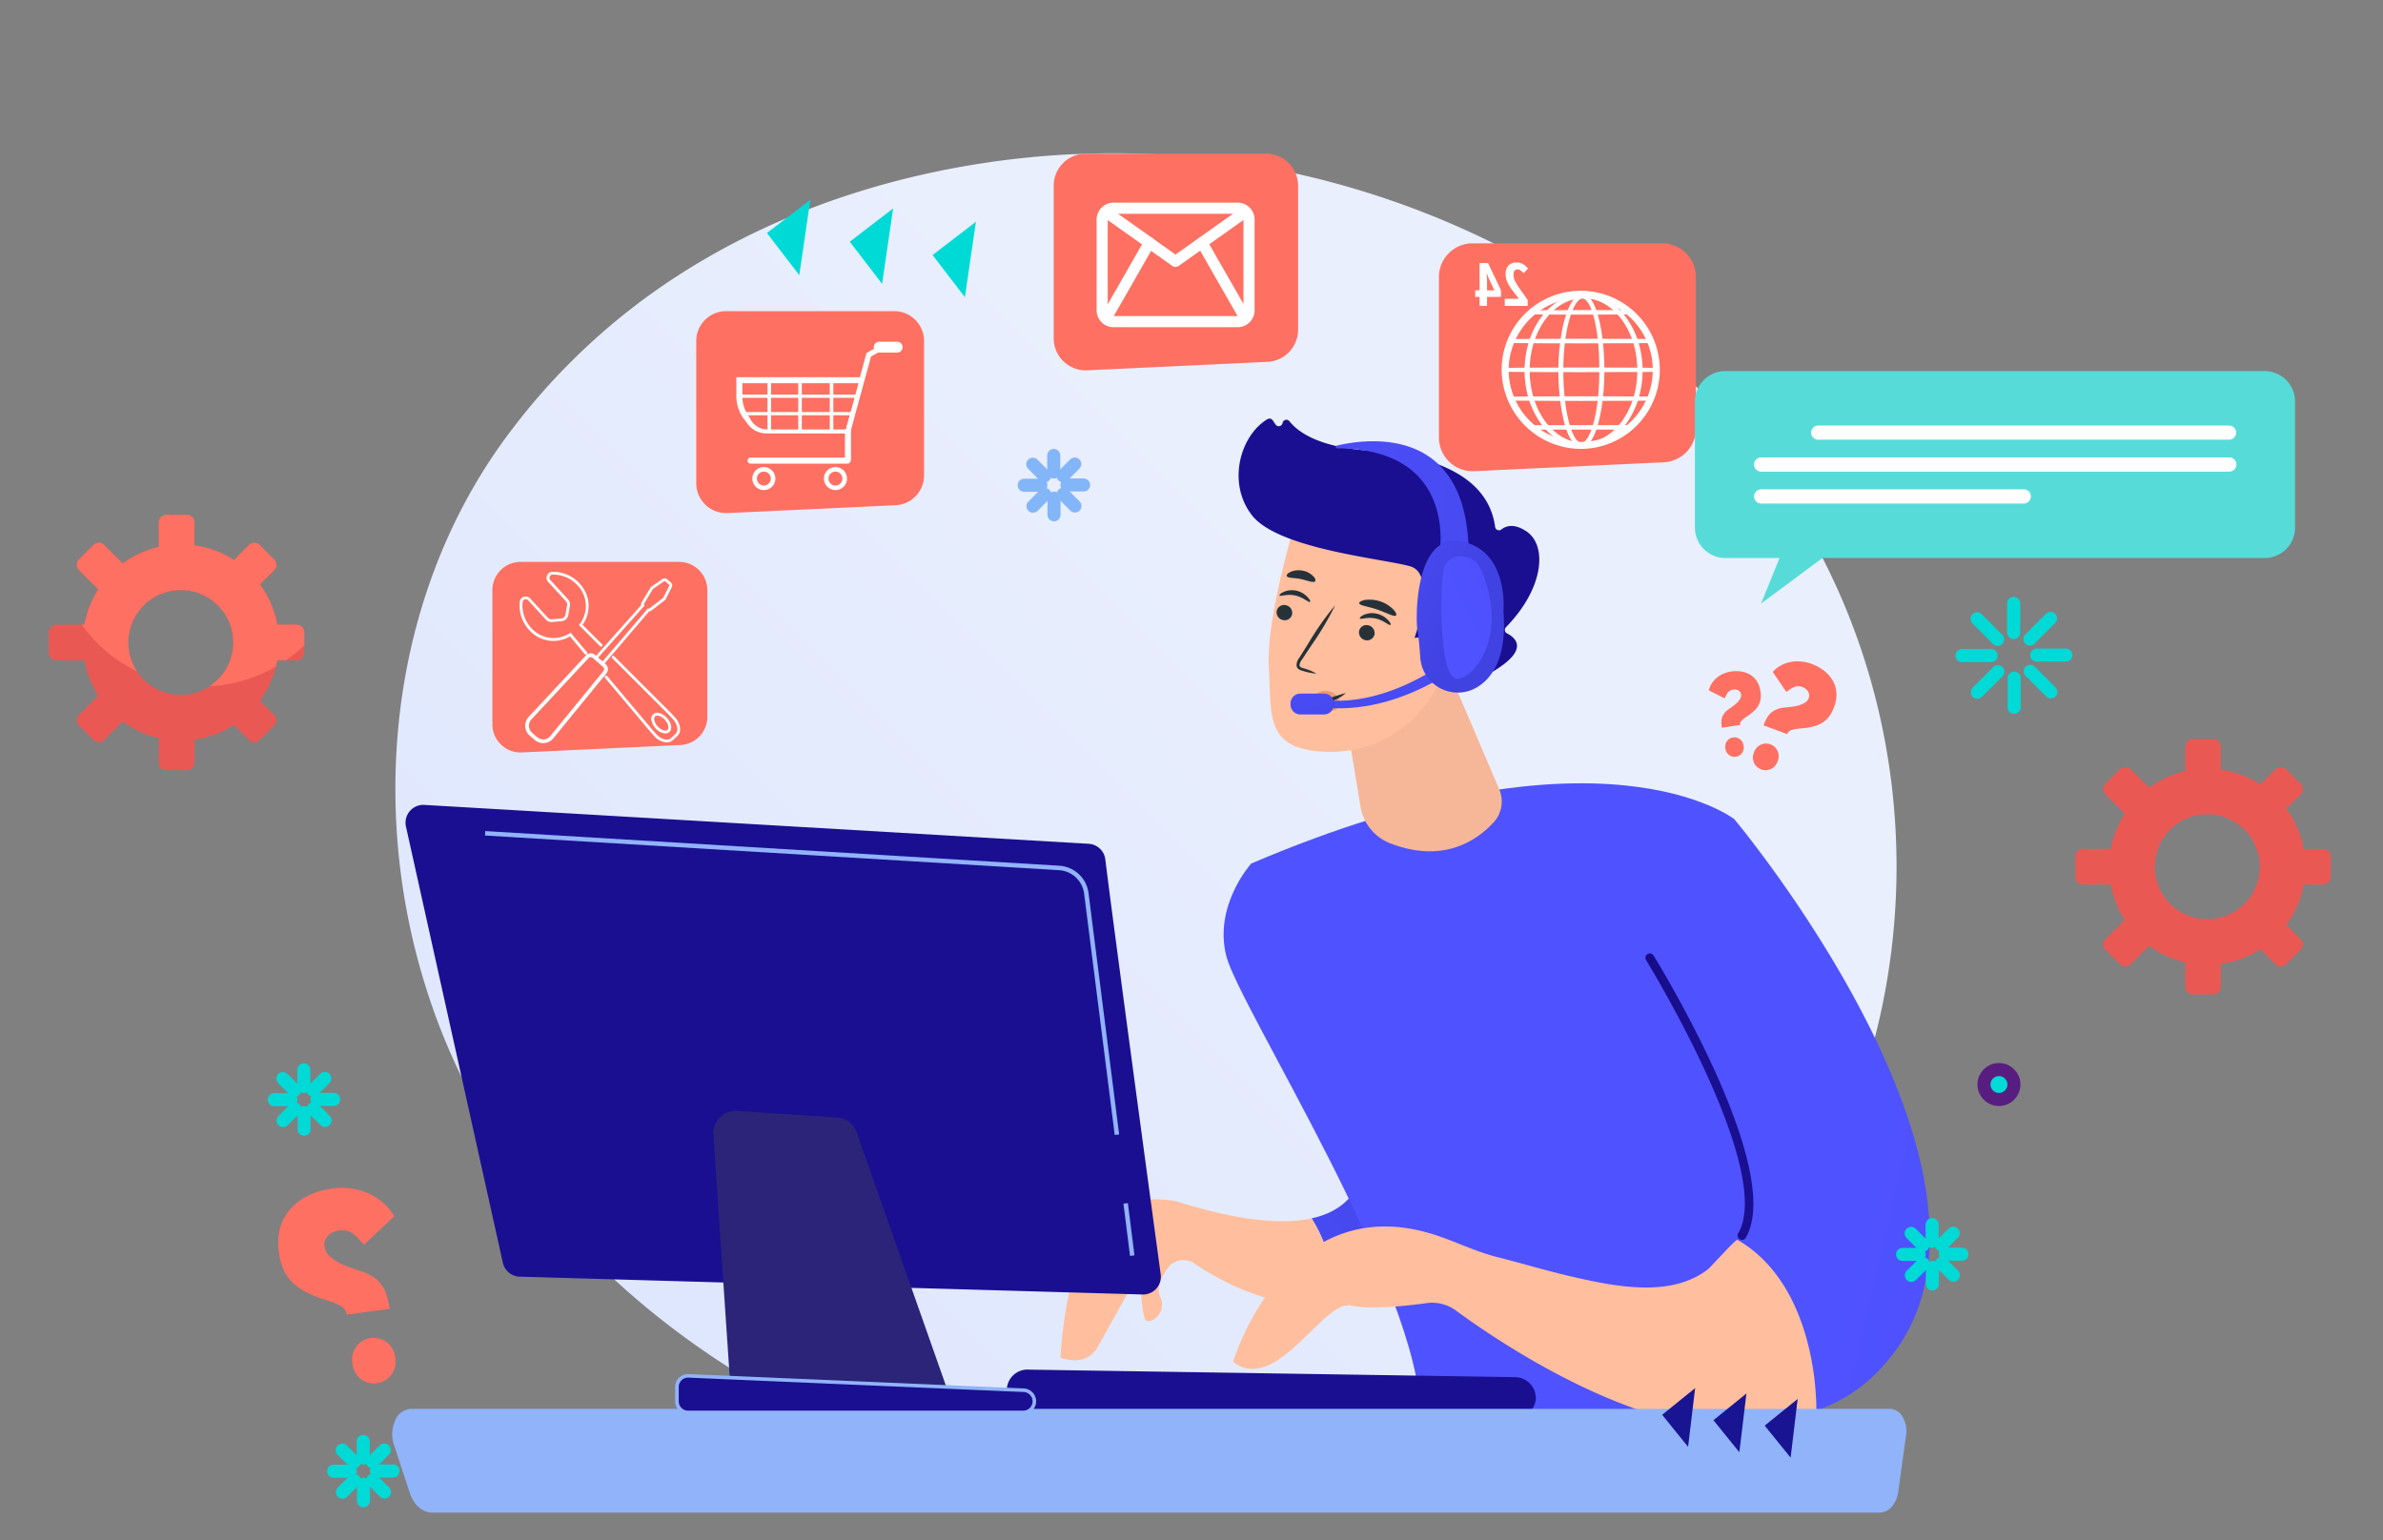 <svg id="Grupo_56965" data-name="Grupo 56965" xmlns="http://www.w3.org/2000/svg" xmlns:xlink="http://www.w3.org/1999/xlink" width="365" height="236" viewBox="0 0 365 236">
  <rect x="0" y="0" width="365" height="236" fill="#808080" stroke="none"/>
  <defs>
    <linearGradient id="linear-gradient" x1="-0.086" y1="1.014" x2="0.665" y2="0.363" gradientUnits="objectBoundingBox">
      <stop offset="0" stop-color="#dae3fe"/>
      <stop offset="1" stop-color="#e9effd"/>
    </linearGradient>
    <linearGradient id="linear-gradient-2" x1="-2.019" y1="-0.038" x2="-1.074" y2="-1.186" gradientUnits="objectBoundingBox">
      <stop offset="0" stop-color="#4f52ff"/>
      <stop offset="1" stop-color="#4042e2"/>
    </linearGradient>
    <linearGradient id="linear-gradient-3" x1="0.83" y1="1.057" x2="2.001" y2="1.743" xlink:href="#linear-gradient-2"/>
    <linearGradient id="linear-gradient-4" x1="0.441" y1="0.94" x2="2.699" y2="1.727" xlink:href="#linear-gradient-2"/>
    <linearGradient id="linear-gradient-5" x1="-2.002" y1="-0.037" x2="0.373" y2="0.48" gradientUnits="objectBoundingBox">
      <stop offset="0" stop-color="#09005d"/>
      <stop offset="1" stop-color="#1a0f91"/>
    </linearGradient>
    <linearGradient id="linear-gradient-6" x1="-2.933" y1="-0.554" x2="1.914" y2="1.831" gradientUnits="objectBoundingBox">
      <stop offset="0" stop-color="#febbba"/>
      <stop offset="1" stop-color="#ff928e"/>
    </linearGradient>
    <linearGradient id="linear-gradient-7" x1="0.054" y1="-0.73" x2="1.211" y2="2.452" xlink:href="#linear-gradient-2"/>
    <linearGradient id="linear-gradient-8" x1="-0.638" y1="-2.591" x2="1.869" y2="4.221" xlink:href="#linear-gradient-2"/>
    <linearGradient id="linear-gradient-9" x1="-1.927" y1="0.63" x2="4.166" y2="1.792" xlink:href="#linear-gradient-2"/>
    <linearGradient id="linear-gradient-10" x1="-0.492" y1="-0.373" x2="0.534" y2="0.555" xlink:href="#linear-gradient-2"/>
    <linearGradient id="linear-gradient-11" x1="0.327" y1="0.544" x2="3.503" y2="-2.074" xlink:href="#linear-gradient-2"/>
  </defs>
  <g id="Grupo_56967" data-name="Grupo 56967" transform="translate(0 5)">
    <rect id="Rectángulo_5163" data-name="Rectángulo 5163" width="365" height="227" transform="translate(0 0.306)" fill="none"/>
  </g>
  <g id="Grupo_56968" data-name="Grupo 56968" transform="translate(7.483)">
    <g id="Grupo_56966" data-name="Grupo 56966" transform="translate(39)">
      <g id="Grupo_56102" data-name="Grupo 56102" transform="translate(13.592 23.482)">
        <path id="Trazado_119396" data-name="Trazado 119396" d="M521.39,601.156c22.308,47.058,81.732,73.42,133.264,66.309,8.385-1.157,31.374-4.6,51.727-20.865,39.181-31.3,47.561-93.289,15.954-136.972-23-31.793-64.241-49.816-103.424-48.914-8.44.194-40.786,1.391-69.212,22.39a100.108,100.108,0,0,0-21.684,22.041C508.527,532.448,506.852,570.488,521.39,601.156Z" transform="translate(-511.267 -460.681)" fill="url(#linear-gradient)"/>
        <g id="Grupo_56056" data-name="Grupo 56056" transform="translate(94.145 40.647)">
          <g id="Grupo_56051" data-name="Grupo 56051" transform="translate(0 0)">
            <path id="Trazado_119397" data-name="Trazado 119397" d="M1207.281,2362.05c16.231-3.579,4-27.657,3.427-28.589l29.087,10.214s2.6,14-15.5,26.879a26.016,26.016,0,0,1-13.581,4.951A22.907,22.907,0,0,0,1207.281,2362.05Z" transform="translate(-1160.606 -2239.517)" fill="url(#linear-gradient-2)"/>
            <path id="Trazado_119398" data-name="Trazado 119398" d="M1569.047,2651.015c4.769-5.828,12.682-3.609,12.682-3.609,9.43,2.937,15.942,3.474,20.355,2.5a22.907,22.907,0,0,1,3.43,13.455c-9.452.62-17.658-4.012-21.368-6.532a2.99,2.99,0,0,0-4.1.7c-.96,1.33-1.781,3.011-1.162,4.358,1.221,2.656-1.752,4.457-2.282,3.519s-.884-7.3-.884-7.3-4.6,8.32-6.411,11.528-5.683,1.617-5.683,1.617S1564.278,2656.843,1569.047,2651.015Z" transform="translate(-1555.41 -2527.374)" fill="#ffbe9d"/>
            <path id="Trazado_119399" data-name="Trazado 119399" d="M823.192,1874.046s-20.423-16.089-73.988,6.8c0,0-5.793,6.39-3.819,14.177s29.87,51.114,29.735,70.546c0,0,20.155,13.806,48.262,3.42C823.382,1968.985,836.034,1918.519,823.192,1874.046Z" transform="translate(-711.775 -1812.676)" fill="url(#linear-gradient-3)"/>
            <path id="Trazado_119400" data-name="Trazado 119400" d="M1267.314,1670.005l7.329,17.174a4.729,4.729,0,0,1-.838,5.053c-2.532,2.761-7.669,6.354-15.8,3.253a7.293,7.293,0,0,1-4.6-5.617l-3.118-18.822Z" transform="translate(-1199.232 -1630.388)" fill="#f5b797"/>
            <path id="Trazado_119401" data-name="Trazado 119401" d="M463.839,2000.109c5.911-10.155-14.127-42.577-14.127-42.577l13.629-21.879s47.263,56.448,23.013,83.508a23.889,23.889,0,0,1-11.189,7.339C474.184,2012.364,468.361,2004.3,463.839,2000.109Z" transform="translate(-351.924 -1874.283)" fill="url(#linear-gradient-4)"/>
            <path id="Trazado_119402" data-name="Trazado 119402" d="M794.2,2230.549a.67.67,0,0,0,.768-.306c6.045-10.382-13.31-41.928-14.136-43.266a.671.671,0,0,0-1.141.705c.2.32,19.761,32.194,14.118,41.886a.671.671,0,0,0,.242.917A.68.68,0,0,0,794.2,2230.549Z" transform="translate(-681.796 -2104.736)" fill="url(#linear-gradient-5)"/>
            <path id="Trazado_119403" data-name="Trazado 119403" d="M691.51,2698.734c3.626,1.006,7,2.809,10.644,3.736,4.046,1.03,8.045,2.24,12.12,3.157,6.338,1.427,14.678,3.063,20.244-1.293.469-.367,4.244-4.635,4.51-4.481,10.107,5.839,12.073,19.485,12.073,26.1-18.427,10.076-47.408-9.545-55.214-15.279a6.108,6.108,0,0,0-4.453-1.135c-3.192.438-8.695,1.026-11.6.374-4.245-.954-11.441,13.758-18.075,8.615C661.761,2718.532,669.512,2692.635,691.51,2698.734Z" transform="translate(-627.112 -2574.026)" fill="#ffbe9d"/>
            <g id="Grupo_56050" data-name="Grupo 56050" transform="translate(35.497)">
              <path id="Trazado_119404" data-name="Trazado 119404" d="M1318.594,1373.562s-4.628,14.988-4.209,22.537-.655,12.6,8.188,13.141,15.669-4.593,18.794-12.508c0,0,4.919-12.207,3-16.768S1318.594,1373.562,1318.594,1373.562Z" transform="translate(-1309.758 -1358.218)" fill="#ffbe9d"/>
              <path id="Trazado_119405" data-name="Trazado 119405" d="M1208.019,1219.648l-1.1.122s3.485-9.772-.667-10.957-20.236-2.638-24.251-7.84c-3.871-5.015-1.729-12.289,2.419-14.721a.588.588,0,0,1,.774.191l.438.644a.593.593,0,0,0,1.074-.233h0a.59.59,0,0,1,1.038-.279c1.225,1.553,4.34,3.953,12.038,4.5,10.924.782,18.483,4.324,19.482,11.7a.593.593,0,0,0,.966.381c.736-.57,1.976-.937,3.824.3,3.215,2.143,2.727,8.688-3.127,14.68a.59.59,0,0,0,.133.941c1.253.63,3.2,2.245-1.047,5.16-4.34,2.982-7.1,3.017-8.161,2.868a.593.593,0,0,1-.514-.56l-.326-6.6a.593.593,0,0,0-.658-.56Z" transform="translate(-1179.973 -1186.178)" fill="#1a0f91"/>
              <path id="Trazado_119406" data-name="Trazado 119406" d="M1311.185,1526.849s1.355-9.4,5.735-7.292-.983,10.468-4.236,11.176Z" transform="translate(-1283.256 -1491.977)" fill="url(#linear-gradient-6)"/>
              <g id="Grupo_56104" data-name="Grupo 56104" transform="matrix(-0.978, -0.208, 0.208, -0.978, 20.727, 46.188)">
                <path id="Trazado_118772" data-name="Trazado 118772" d="M2.412,1.228A1.214,1.214,0,0,0,1.243,0,1.16,1.16,0,0,0,0,1.075V1.09a1.207,1.207,0,0,0,1.16,1.225,1.159,1.159,0,0,0,1.251-1.06V1.228Z" transform="translate(15.632 12.091)" fill="#263238"/>
                <path id="Trazado_118773" data-name="Trazado 118773" d="M4.793.024C4.646-.133,3.734.539,2.436.53S.179-.124.041.033s.083.35.5.654a3.3,3.3,0,0,0,1.916.6A3.071,3.071,0,0,0,4.3.678C4.71.371,4.867.085,4.793.024Z" transform="translate(13.334 15.629)" fill="#263238"/>
                <path id="Trazado_118774" data-name="Trazado 118774" d="M2.411,1.229A1.206,1.206,0,0,0,1.251,0,1.163,1.163,0,0,0,0,1.066V1.09A1.216,1.216,0,0,0,1.17,2.315,1.15,1.15,0,0,0,2.411,1.263h0Z" transform="translate(2.647 11.704)" fill="#263238"/>
                <path id="Trazado_118775" data-name="Trazado 118775" d="M4.8.024C4.655-.133,3.734.539,2.436.53S.179-.124.041.033.124.392.538.7a3.325,3.325,0,0,0,1.916.589,3.177,3.177,0,0,0,1.888-.6C4.738.383,4.876.1,4.8.024Z" transform="translate(0.551 14.742)" fill="#263238"/>
                <path id="Trazado_118776" data-name="Trazado 118776" d="M.626.082A8.263,8.263,0,0,0,2.735.468c.332,0,.645.1.7.332a1.759,1.759,0,0,1-.221.985L2.219,4.309A45.561,45.561,0,0,0,0,10.912,42.967,42.967,0,0,0,2.763,4.465c.322-.921.645-1.731.921-2.542a1.839,1.839,0,0,0,.175-1.3A.82.82,0,0,0,3.315.137,2.222,2.222,0,0,0,2.754.054,8.479,8.479,0,0,0,.626.082Z" transform="translate(9.47 5.051)" fill="#263238"/>
                <path id="Trazado_118778" data-name="Trazado 118778" d="M3.879,2a2.337,2.337,0,0,1-2.109.866A2.155,2.155,0,0,1,.3,2.065,1.355,1.355,0,0,1,.2.518,1.587,1.587,0,0,1,1.908.095a4.943,4.943,0,0,1,1.658.995,1.472,1.472,0,0,1,.368.387.45.45,0,0,1,0,.479" transform="translate(5.674)" fill="#eb996e"/>
                <path id="Trazado_118779" data-name="Trazado 118779" d="M5.934.778C5.8.428,4.506.594,2.986.4S.224-.2.021.115C-.071.262.141.6.638.944a5.164,5.164,0,0,0,4.513.516C5.7,1.232,5.989.956,5.934.778Z" transform="translate(0 16.262)" fill="#263238"/>
                <path id="Trazado_118780" data-name="Trazado 118780" d="M4.434.131c-.23-.295-1.124,0-2.2,0S.244-.072.032.241C-.06.389.032.684.483.96a2.926,2.926,0,0,0,1.787.488A3.026,3.026,0,0,0,4.029.859C4.407.576,4.536.278,4.434.131Z" transform="translate(13.214 18.668)" fill="#263238"/>
                <path id="Trazado_118786" data-name="Trazado 118786" d="M0,2.91A5.912,5.912,0,0,1,2.358,1,6.46,6.46,0,0,1,5.222,0,18.935,18.935,0,0,1,2.588,1.427,26.057,26.057,0,0,1,0,2.91Z" transform="translate(5.068 0.242)" fill="#263238"/>
              </g>
            </g>
            <path id="Trazado_119407" data-name="Trazado 119407" d="M1264.257,2973.07c-.057,0-.114,0-.171,0l-74.365-1.151a3.165,3.165,0,1,1,.131-6.319l74.365,1.15a3.227,3.227,0,0,1,3.263,3.211A3.26,3.26,0,0,1,1264.257,2973.07Z" transform="translate(-1186.458 -2819.894)" fill="#1a0f91"/>
          </g>
          <g id="Grupo_56055" data-name="Grupo 56055" transform="translate(43.452 3.476)">
            <g id="Grupo_56053" data-name="Grupo 56053" transform="translate(0 29.083)">
              <g id="Grupo_56052" data-name="Grupo 56052" transform="translate(5.401)">
                <path id="Trazado_119408" data-name="Trazado 119408" d="M1284.207,1595.548c13.249,1.124,24.089-9.251,24.166-9.407V1583.8c-.073.149-11.5,11.679-24.09,10.611Z" transform="translate(-1284.207 -1583.803)" fill="url(#linear-gradient-7)"/>
              </g>
              <path id="Trazado_119409" data-name="Trazado 119409" d="M1564.263,1702.318a1.517,1.517,0,0,0,1.422,1.6h3.791a1.517,1.517,0,0,0,1.422-1.6h0a1.517,1.517,0,0,0-1.422-1.6h-3.791a1.517,1.517,0,0,0-1.422,1.6Z" transform="translate(-1564.263 -1691.147)" fill="url(#linear-gradient-8)"/>
            </g>
            <g id="Grupo_56054" data-name="Grupo 56054" transform="translate(6.942)">
              <path id="Trazado_119410" data-name="Trazado 119410" d="M1327.905,1245.945s3.026-16.145-15.638-16.235a.218.218,0,0,1-.049-.43c5.113-1.178,19.953-2.923,20.177,16.451C1329.551,1246.756,1327.905,1245.945,1327.905,1245.945Z" transform="translate(-1312.049 -1228.628)" fill="url(#linear-gradient-9)"/>
              <path id="Trazado_119411" data-name="Trazado 119411" d="M1252.932,1414.814c7.283,1.478,6.388,10.689,6.388,10.689.525,6.684-1.426,10-3.926,11.577a5.755,5.755,0,0,1-8.807-4.445c-.135-1.819-.289-3.548-.424-4.162C1245.836,1426.984,1245.648,1413.335,1252.932,1414.814Z" transform="translate(-1233.656 -1399.465)" fill="url(#linear-gradient-10)"/>
            </g>
            <path id="Trazado_119412" data-name="Trazado 119412" d="M1271.479,1443.955a3.311,3.311,0,0,1,3.612,1.95c4.353,10.084-.992,16.644-3.615,16.781-2.766.144-2.709-13.161-2.122-16.571A2.431,2.431,0,0,1,1271.479,1443.955Z" transform="translate(-1245.93 -1426.278)" fill="url(#linear-gradient-11)"/>
          </g>
        </g>
        <g id="Grupo_56057" data-name="Grupo 56057" transform="translate(0 192.362)">
          <path id="Trazado_119413" data-name="Trazado 119413" d="M728.075,3046.066a4.1,4.1,0,0,0-.471-2.59,2.07,2.07,0,0,0-1.728-1.14H499.325a2.52,2.52,0,0,0-2.172,1.664,4.877,4.877,0,0,0-.169,3.456l2.455,7.433c.562,1.7,1.78,2.792,3.121,2.792H724.321c1.247,0,2.319-1.237,2.555-2.949Z" transform="translate(-496.471 -3042.063)" fill="#91b3fa"/>
          <path id="Trazado_119414" data-name="Trazado 119414" d="M499.49,3054.881H721.239c1.386,0,2.578-1.34,2.833-3.187l1.2-8.666a4.355,4.355,0,0,0-.507-2.763,2.334,2.334,0,0,0-1.971-1.277H496.255a2.778,2.778,0,0,0-2.428,1.826,5.131,5.131,0,0,0-.18,3.652l2.455,7.433C496.7,3053.71,498.031,3054.881,499.49,3054.881Zm225.225-11.926-1.2,8.665c-.217,1.572-1.175,2.712-2.277,2.712H499.49c-1.211,0-2.331-1.021-2.853-2.6l-2.455-7.433a4.579,4.579,0,0,1,.158-3.26,2.241,2.241,0,0,1,1.916-1.5H722.793a1.792,1.792,0,0,1,1.485,1,3.809,3.809,0,0,1,.437,2.417Z" transform="translate(-493.395 -3038.988)" fill="#91b3fa"/>
        </g>
        <g id="Grupo_56060" data-name="Grupo 56060" transform="translate(2.042 99.828)">
          <path id="Trazado_119415" data-name="Trazado 119415" d="M1929.667,1917.279c1.25,10.214,6.874,51.715,8.483,63.572a2.722,2.722,0,0,1-2.78,3.086l-95.4-2.73a2.726,2.726,0,0,1-2.584-2.134l-14.84-66.83a2.727,2.727,0,0,1,2.821-3.313l101.749,5.96A2.723,2.723,0,0,1,1929.667,1917.279Z" transform="translate(-1822.484 -1908.925)" fill="#1a0f91"/>
          <g id="Grupo_56058" data-name="Grupo 56058" transform="translate(47.141 46.873)">
            <path id="Trazado_119416" data-name="Trazado 119416" d="M2243.926,2487.815l14.1,40.017-32.784.695-2.73-40.472a3.145,3.145,0,0,1,3.347-3.35l15.31,1.017A3.145,3.145,0,0,1,2243.926,2487.815Z" transform="translate(-2222.23 -2484.425)" fill="#2b2479"/>
            <path id="Trazado_119417" data-name="Trazado 119417" d="M2220.562,2525.738l.262-.005,33.162-.7-14.225-40.374a3.416,3.416,0,0,0-3-2.276l-15.31-1.017a3.419,3.419,0,0,0-3.638,3.642Zm32.655-1.24-32.143.682-2.712-40.211a2.87,2.87,0,0,1,3.054-3.058l15.31,1.016a2.868,2.868,0,0,1,2.518,1.911Z" transform="translate(-2217.807 -2481.356)" fill="#2b2479"/>
          </g>
          <g id="Grupo_56059" data-name="Grupo 56059" transform="translate(41.291 87.202)">
            <path id="Trazado_119418" data-name="Trazado 119418" d="M2113.8,2980.6h0a1.7,1.7,0,0,1-1.618,2.233h-51.341a1.7,1.7,0,0,1-1.7-1.7v-2.2a1.7,1.7,0,0,1,1.776-1.7l51.341,2.2A1.7,1.7,0,0,1,2113.8,2980.6Z" transform="translate(-2058.863 -2976.952)" fill="#1a0f91"/>
            <path id="Trazado_119419" data-name="Trazado 119419" d="M2057.756,2980.032H2109.1a1.977,1.977,0,0,0,1.878-2.593,1.986,1.986,0,0,0-1.793-1.359l-51.341-2.2a1.977,1.977,0,0,0-2.062,1.975v2.2A1.979,1.979,0,0,0,2057.756,2980.032Zm0-5.607h.063l51.341,2.2a1.436,1.436,0,0,1,1.3.982h0a1.429,1.429,0,0,1-1.357,1.874h-51.341a1.43,1.43,0,0,1-1.428-1.428v-2.2a1.429,1.429,0,0,1,1.427-1.429Z" transform="translate(-2055.78 -2973.876)" fill="#91b3fa"/>
          </g>
          <path id="Trazado_119420" data-name="Trazado 119420" d="M1996.989,2004.526l.677-.085-4.687-36.964a4.813,4.813,0,0,0-4.482-4.2l-87.927-5.31-.041.681,87.927,5.31a4.13,4.13,0,0,1,3.847,3.6Z" transform="translate(-1888.365 -1953.953)" fill="#91b3fa"/>
          <rect id="Rectángulo_29682" data-name="Rectángulo 29682" width="8.067" height="0.682" transform="translate(110.97 69.104) rotate(-97.184)" fill="#91b3fa"/>
        </g>
        <g id="Grupo_56071" data-name="Grupo 56071" transform="translate(46.57 24.187)">
          <path id="Trazado_119421" data-name="Trazado 119421" d="M2315.5,760.642v20.58a4.579,4.579,0,0,1-4.364,4.574L2285.4,787a4.579,4.579,0,0,1-4.794-4.574V760.642a4.578,4.578,0,0,1,4.579-4.579h25.736A4.579,4.579,0,0,1,2315.5,760.642Z" transform="translate(-2280.607 -756.063)" fill="#fe7062"/>
          <g id="Grupo_56070" data-name="Grupo 56070" transform="translate(6.142 4.69)">
            <g id="Grupo_56069" data-name="Grupo 56069">
              <g id="Grupo_56068" data-name="Grupo 56068" transform="translate(0 0.117)">
                <g id="Grupo_56067" data-name="Grupo 56067">
                  <g id="Grupo_56063" data-name="Grupo 56063">
                    <g id="Grupo_56061" data-name="Grupo 56061">
                      <path id="Trazado_119422" data-name="Trazado 119422" d="M2366.65,820.076l1.005-3.714,2.931-1.6.391.715-2.624,1.416-3.126,11.464-.1.341h-12.756a3.617,3.617,0,0,1-3.06-1.654l-.572-.755a5.933,5.933,0,0,1-1.021-3.185v-3.03Zm-18.005,3.03a5.079,5.079,0,0,0,.838,2.747l.506.85a2.922,2.922,0,0,0,2.385,1.38h12.13l.664-2.45,1.258-4.634h-17.782Z" transform="translate(-2347.721 -814.765)" fill="#fff"/>
                    </g>
                    <g id="Grupo_56062" data-name="Grupo 56062" transform="translate(1.719 10.794)">
                      <path id="Trazado_119423" data-name="Trazado 119423" d="M2417.332,953.884a.458.458,0,0,0,.411.461h14.967c.227,0,.459-.354.459-.58v-7.057c0-.078-.046-.062-.083-.124l-.689,2.525h-.152v4.312h-14.5A.458.458,0,0,0,2417.332,953.884Z" transform="translate(-2417.332 -946.584)" fill="#fff"/>
                    </g>
                  </g>
                  <g id="Grupo_56065" data-name="Grupo 56065" transform="translate(4.77 5.721)">
                    <rect id="Rectángulo_29683" data-name="Rectángulo 29683" width="0.546" height="7.683" transform="translate(4.712)" fill="#fff"/>
                    <g id="Grupo_56064" data-name="Grupo 56064">
                      <rect id="Rectángulo_29684" data-name="Rectángulo 29684" width="0.546" height="7.683" transform="translate(9.538)" fill="#fff"/>
                      <rect id="Rectángulo_29685" data-name="Rectángulo 29685" width="0.546" height="7.683" fill="#fff"/>
                    </g>
                  </g>
                  <g id="Grupo_56066" data-name="Grupo 56066" transform="translate(0.728 7.981)">
                    <rect id="Rectángulo_29686" data-name="Rectángulo 29686" width="17.77" height="0.489" fill="#fff"/>
                    <rect id="Rectángulo_29687" data-name="Rectángulo 29687" width="16.549" height="0.489" transform="translate(0.445 2.674)" fill="#fff"/>
                  </g>
                </g>
                <path id="Trazado_119424" data-name="Trazado 119424" d="M2426.568,1047.8a1.765,1.765,0,1,1-1.765,1.765A1.765,1.765,0,0,1,2426.568,1047.8Zm0,2.83a1.065,1.065,0,1,0-1.065-1.065A1.065,1.065,0,0,0,2426.568,1050.634Z" transform="translate(-2411.388 -1028.722)" fill="#fff"/>
                <path id="Trazado_119425" data-name="Trazado 119425" d="M2560.492,1047.8a1.765,1.765,0,1,1-1.765,1.765A1.765,1.765,0,0,1,2560.492,1047.8Zm0,2.83a1.065,1.065,0,1,0-1.065-1.065A1.065,1.065,0,0,0,2560.492,1050.634Z" transform="translate(-2556.279 -1028.722)" fill="#fff"/>
              </g>
              <path id="Trazado_119426" data-name="Trazado 119426" d="M2320.755,814.165a.829.829,0,0,0,.829.829h2.759a.829.829,0,0,0,.829-.829h0a.829.829,0,0,0-.829-.829h-2.759a.829.829,0,0,0-.829.829Z" transform="translate(-2299.708 -813.336)" fill="#fff"/>
            </g>
          </g>
        </g>
        <g id="Grupo_56073" data-name="Grupo 56073" transform="translate(101.32 0.062)">
          <path id="Trazado_119427" data-name="Trazado 119427" d="M1636.71,466.347v22.076a4.912,4.912,0,0,1-4.681,4.906l-27.606,1.3a4.912,4.912,0,0,1-5.142-4.906V466.347a4.911,4.911,0,0,1,4.911-4.911H1631.8A4.911,4.911,0,0,1,1636.71,466.347Z" transform="translate(-1599.281 -461.436)" fill="#fe7062"/>
          <g id="Grupo_56072" data-name="Grupo 56072" transform="translate(6.572 7.503)">
            <path id="Trazado_119428" data-name="Trazado 119428" d="M1683.216,572.147h19.025a2.589,2.589,0,0,0,2.586-2.586V555.649a2.589,2.589,0,0,0-2.586-2.586h-19.025a2.589,2.589,0,0,0-2.586,2.586v13.913A2.589,2.589,0,0,0,1683.216,572.147Zm19.025-17.38a.883.883,0,0,1,.882.882v13.913a.883.883,0,0,1-.882.882h-19.025a.883.883,0,0,1-.882-.882V555.649a.883.883,0,0,1,.882-.882Z" transform="translate(-1680.63 -553.063)" fill="#fff"/>
            <path id="Trazado_119429" data-name="Trazado 119429" d="M1699.359,569.473a.85.85,0,0,0,.493-.157l10.661-7.56a.852.852,0,0,0-.986-1.39l-10.167,7.21-10.035-7.127a.852.852,0,1,0-.987,1.389l10.528,7.478A.851.851,0,0,0,1699.359,569.473Z" transform="translate(-1687.278 -559.624)" fill="#fff"/>
            <path id="Trazado_119430" data-name="Trazado 119430" d="M1696.992,630.622l.247-1.686-.115.844.714-.464c-.2-.317-4.042-7.042-6.579-11.485a.852.852,0,1,0-1.48.845s1.645,2.881,3.292,5.762c.824,1.441,1.649,2.882,2.27,3.963C1696.579,630.557,1696.579,630.557,1696.992,630.622Z" transform="translate(-1674.382 -612.133)" fill="#fff"/>
            <path id="Trazado_119431" data-name="Trazado 119431" d="M1867.783,630.624c.412-.065.412-.065,1.649-2.22.621-1.081,1.446-2.522,2.27-3.963,1.648-2.881,3.293-5.762,3.293-5.762a.852.852,0,0,0-1.48-.845c-2.536,4.442-6.38,11.167-6.578,11.484l.714.464Z" transform="translate(-1866.166 -612.136)" fill="#fff"/>
          </g>
        </g>
        <g id="Grupo_56075" data-name="Grupo 56075" transform="translate(15.342 62.605)">
          <path id="Trazado_119432" data-name="Trazado 119432" d="M2703.779,1309.657v19.417a4.32,4.32,0,0,1-4.117,4.315l-24.282,1.141a4.32,4.32,0,0,1-4.523-4.316v-20.558a4.32,4.32,0,0,1,4.32-4.32h24.282A4.32,4.32,0,0,1,2703.779,1309.657Z" transform="translate(-2670.857 -1305.337)" fill="#fe7062"/>
          <path id="Trazado_119433" data-name="Trazado 119433" d="M2744.317,1349.873a1.332,1.332,0,0,0,.92-.332l.7-.645a1.47,1.47,0,0,0,.4-1.35,2.963,2.963,0,0,0-.77-1.524l-.469-.511c-.033-.036-.067-.071-.1-.106l-8.758-8.758a.216.216,0,0,0-.3.3l8.758,8.758c.03.03.06.061.089.093l.468.511a2.529,2.529,0,0,1,.662,1.3,1.057,1.057,0,0,1-.263.968l-.7.645c-.494.453-1.511.182-2.221-.592l-.469-.511c-.029-.031-.057-.064-.084-.1l-6.994-8.319a.216.216,0,0,0-.33.278l6.994,8.318q.048.056.1.111l.468.511A2.723,2.723,0,0,0,2744.317,1349.873Zm-.213-1.374a.892.892,0,0,0,.619-.223c.487-.447.323-1.392-.373-2.151a2.5,2.5,0,0,0-1.08-.715.937.937,0,0,0-1.277,1.172,2.493,2.493,0,0,0,.619,1.137A2.169,2.169,0,0,0,2744.1,1348.5Zm-1.249-2.723a1.036,1.036,0,0,1,.291.047,2.064,2.064,0,0,1,.886.594c.506.552.692,1.272.4,1.541-.261.239-.941.08-1.5-.531h0a2.06,2.06,0,0,1-.515-.934.658.658,0,0,1,.115-.607A.469.469,0,0,1,2742.855,1345.776Zm-10.905-9.358a.215.215,0,0,0,.165-.354l-2.523-3-.158.1a4.562,4.562,0,0,1-5.865-.813,5.1,5.1,0,0,1-1.332-3.976.473.473,0,0,1,.332-.407.5.5,0,0,1,.524.135l2.719,2.964a1.145,1.145,0,0,0,.937.365l1.462-.126a1.14,1.14,0,0,0,1.024-.939l.252-1.446a1.146,1.146,0,0,0-.283-.965l-2.719-2.964a.494.494,0,0,1-.09-.534.473.473,0,0,1,.434-.295,5.108,5.108,0,0,1,3.847,1.67,4.562,4.562,0,0,1,.3,5.913l-.11.149,3.269,3.269a.216.216,0,0,0,.3-.3l-3.009-3.009a4.976,4.976,0,0,0-.441-6.309,5.52,5.52,0,0,0-4.173-1.81.9.9,0,0,0-.823.556.92.92,0,0,0,.168,1l2.718,2.964a.711.711,0,0,1,.176.6l-.251,1.446a.708.708,0,0,1-.636.583l-1.462.126a.711.711,0,0,1-.582-.227l-2.719-2.964a.92.92,0,0,0-.977-.253.9.9,0,0,0-.625.771,5.532,5.532,0,0,0,1.443,4.313,4.976,4.976,0,0,0,6.247.984l2.287,2.72A.215.215,0,0,0,2731.95,1336.417Z" transform="translate(-2717.608 -1322.219)" fill="#fff"/>
          <g id="Grupo_56074" data-name="Grupo 56074" transform="translate(5.023 14.008)">
            <path id="Trazado_119434" data-name="Trazado 119434" d="M2859.6,1490.169q.086,0,.173-.007a1.988,1.988,0,0,0,1.384-.729l8.127-9.95a1.019,1.019,0,0,0-.12-1.418l-1.6-1.4a1.019,1.019,0,0,0-1.421.074l-8.756,9.4a2,2,0,0,0,.149,2.877l.754.657A1.986,1.986,0,0,0,2859.6,1490.169Zm7.583-13.07,1.6,1.4a.446.446,0,0,1,.053.621l-8.127,9.95a1.429,1.429,0,0,1-2.047.173l-.754-.658a1.429,1.429,0,0,1-.106-2.051l8.756-9.4a.446.446,0,0,1,.622-.032Z" transform="translate(-2856.844 -1476.412)" fill="#fff"/>
          </g>
          <path id="Trazado_119435" data-name="Trazado 119435" d="M2737.908,1349.319l7.053-8.25a.511.511,0,0,0,.3-.1l2.116-1.623a.483.483,0,0,0,.137-.166l.938-1.855a.592.592,0,0,0-.17-.7l-.529-.461a.592.592,0,0,0-.721-.073l-1.714,1.182a.476.476,0,0,0-.14.149l-1.369,2.27a.522.522,0,0,0-.053.405l-7.267,8.163Zm6.878-8.709-6.943,8.121-.721-.543,7.145-8.026-.074-.134a.132.132,0,0,1-.015-.123l1.369-2.27a.052.052,0,0,1,.015-.016l1.714-1.182a.175.175,0,0,1,.193.043l.528.461a.175.175,0,0,1,.069.185l-.937,1.855a.049.049,0,0,1-.015.018l-2.115,1.623a.113.113,0,0,1-.089.011Z" transform="translate(-2720.959 -1333.48)" fill="#fff"/>
        </g>
        <g id="Grupo_56101" data-name="Grupo 56101" transform="translate(160.321 13.796)">
          <path id="Trazado_119436" data-name="Trazado 119436" d="M914.453,634.328v23.219a5.166,5.166,0,0,1-4.923,5.16l-29.035,1.364a5.166,5.166,0,0,1-5.408-5.16V634.328a5.166,5.166,0,0,1,5.166-5.166h29.035A5.166,5.166,0,0,1,914.453,634.328Z" transform="translate(-875.086 -629.162)" fill="#fe7062"/>
          <g id="Grupo_56099" data-name="Grupo 56099" transform="translate(9.609 7.273)">
            <g id="Grupo_56097" data-name="Grupo 56097" transform="translate(0.537 0.473)">
              <g id="Grupo_56078" data-name="Grupo 56078" transform="translate(8.162 0.063)">
                <g id="Grupo_56076" data-name="Grupo 56076" transform="translate(0.3 0.3)">
                  <path id="Trazado_119437" data-name="Trazado 119437" d="M1049.971,739.6a35.45,35.45,0,0,0,.506,6.165c.092.508.2,1.014.325,1.515a14.607,14.607,0,0,0,.453,1.482,7.047,7.047,0,0,0,.676,1.4,2.787,2.787,0,0,0,.508.594,1.449,1.449,0,0,0,.332.215,1,1,0,0,0,.388.092.975.975,0,0,0,.392-.072,1.36,1.36,0,0,0,.34-.2,2.647,2.647,0,0,0,.519-.585,6.805,6.805,0,0,0,.686-1.392,14.372,14.372,0,0,0,.458-1.481c.128-.5.235-1.006.328-1.514.185-1.016.31-2.042.4-3.071s.127-2.061.132-3.093c0-.516-.011-1.032-.03-1.548s-.047-1.031-.085-1.546c-.076-1.029-.19-2.056-.358-3.074-.085-.509-.184-1.016-.3-1.518a14.621,14.621,0,0,0-.429-1.488c-.086-.243-.181-.484-.288-.72a5.284,5.284,0,0,0-.369-.683,2.54,2.54,0,0,0-.507-.589,1.292,1.292,0,0,0-.335-.2.941.941,0,0,0-.386-.069,1.019,1.019,0,0,0-.381.09,1.482,1.482,0,0,0-.331.208,2.83,2.83,0,0,0-.518.578,6.978,6.978,0,0,0-.711,1.376,14.158,14.158,0,0,0-.487,1.47c-.137.5-.253,1-.354,1.507A32.459,32.459,0,0,0,1049.971,739.6Zm.152,0q0-1.542.122-3.081a29.851,29.851,0,0,1,.4-3.056c.095-.505.2-1.007.336-1.5a14.119,14.119,0,0,1,.468-1.466,6.913,6.913,0,0,1,.688-1.37,2.779,2.779,0,0,1,.5-.573,1.445,1.445,0,0,1,.318-.2.947.947,0,0,1,.363-.089.888.888,0,0,1,.366.069,1.243,1.243,0,0,1,.32.2,2.489,2.489,0,0,1,.489.581,5.208,5.208,0,0,1,.357.678c.1.234.195.474.278.717a14.556,14.556,0,0,1,.411,1.484c.113.5.206,1.007.284,1.515.157,1.016.259,2.04.324,3.067s.088,2.055.086,3.083-.031,2.056-.108,3.081-.194,2.047-.37,3.06c-.088.506-.191,1.01-.314,1.508a14.179,14.179,0,0,1-.443,1.473,6.716,6.716,0,0,1-.665,1.377,2.564,2.564,0,0,1-.5.569,1.274,1.274,0,0,1-.317.193.87.87,0,0,1-.359.068.906.906,0,0,1-.355-.087,1.368,1.368,0,0,1-.311-.2,2.7,2.7,0,0,1-.486-.579,6.952,6.952,0,0,1-.655-1.382,14.561,14.561,0,0,1-.438-1.474c-.122-.5-.224-1-.311-1.509-.175-1.013-.291-2.035-.368-3.06S1050.122,740.627,1050.123,739.6Z" transform="translate(-1049.971 -728.211)" fill="#fff"/>
                </g>
                <g id="Grupo_56077" data-name="Grupo 56077">
                  <path id="Trazado_119438" data-name="Trazado 119438" d="M1049.83,747.991a1.283,1.283,0,0,0,.474-.095,1.636,1.636,0,0,0,.414-.247,2.889,2.889,0,0,0,.58-.651,7.035,7.035,0,0,0,.719-1.455,14.543,14.543,0,0,0,.468-1.513c.124-.483.232-.985.332-1.535.177-.974.307-1.988.4-3.1.083-1.01.128-2.059.133-3.117,0-.553-.013-1.1-.03-1.56-.02-.524-.049-1.048-.086-1.557-.082-1.118-.2-2.132-.362-3.1-.092-.552-.192-1.056-.306-1.539a14.836,14.836,0,0,0-.438-1.518c-.1-.276-.2-.52-.3-.745a5.585,5.585,0,0,0-.39-.722,2.8,2.8,0,0,0-.569-.658,1.589,1.589,0,0,0-.414-.248,1.252,1.252,0,0,0-.507-.09,1.3,1.3,0,0,0-.49.115,1.764,1.764,0,0,0-.4.249,3.08,3.08,0,0,0-.575.64,7.212,7.212,0,0,0-.743,1.436,14.3,14.3,0,0,0-.5,1.5c-.134.484-.251.984-.359,1.529a32.49,32.49,0,0,0-.571,6.216h0a35.49,35.49,0,0,0,.511,6.217c.1.55.207,1.052.329,1.536a14.81,14.81,0,0,0,.463,1.513,7.3,7.3,0,0,0,.707,1.457,3.04,3.04,0,0,0,.565.659,1.745,1.745,0,0,0,.4.259,1.283,1.283,0,0,0,.506.118Zm.156-22.8a.6.6,0,0,1,.227.047.946.946,0,0,1,.243.152,2.158,2.158,0,0,1,.428.511,4.9,4.9,0,0,1,.335.638c.093.208.18.434.268.692a14.246,14.246,0,0,1,.4,1.452c.106.47.2.958.281,1.495.147.951.252,1.945.321,3.039.06.935.088,1.937.085,3.064,0,1.04-.033,2.069-.107,3.06-.082,1.088-.2,2.079-.367,3.031-.093.532-.194,1.019-.31,1.487a13.879,13.879,0,0,1-.434,1.441,6.369,6.369,0,0,1-.634,1.315,2.222,2.222,0,0,1-.435.5.968.968,0,0,1-.241.148.635.635,0,0,1-.237.047.612.612,0,0,1-.24-.06,1.068,1.068,0,0,1-.241-.16,2.373,2.373,0,0,1-.43-.515,6.594,6.594,0,0,1-.625-1.321,14.157,14.157,0,0,1-.428-1.443c-.114-.466-.214-.953-.307-1.488-.162-.943-.282-1.934-.364-3.031-.075-.989-.113-2.018-.113-3.059h0c0-1.037.039-2.065.121-3.055a29.217,29.217,0,0,1,.4-3.026c.1-.527.207-1.012.331-1.482a13.7,13.7,0,0,1,.458-1.434,6.555,6.555,0,0,1,.657-1.31,2.439,2.439,0,0,1,.445-.51,1.141,1.141,0,0,1,.25-.162.64.64,0,0,1,.246-.062Z" transform="translate(-1046.313 -724.541)" fill="#fff"/>
                </g>
              </g>
              <g id="Grupo_56081" data-name="Grupo 56081" transform="translate(2.977)">
                <g id="Grupo_56079" data-name="Grupo 56079" transform="translate(0.3 0.301)">
                  <path id="Trazado_119439" data-name="Trazado 119439" d="M978.55,738.89a15.1,15.1,0,0,0,.531,3.939,12.709,12.709,0,0,0,1.642,3.612,10.407,10.407,0,0,0,1.254,1.542,8.806,8.806,0,0,0,1.544,1.247,7.431,7.431,0,0,0,1.8.827,6.713,6.713,0,0,0,3.916,0,7.425,7.425,0,0,0,1.8-.825,8.807,8.807,0,0,0,1.546-1.246,10.4,10.4,0,0,0,1.256-1.541,12.724,12.724,0,0,0,1.646-3.614,14.359,14.359,0,0,0,.4-1.953,14.74,14.74,0,0,0,0-3.978,14.356,14.356,0,0,0-.4-1.953,12.721,12.721,0,0,0-1.648-3.611,10.39,10.39,0,0,0-1.257-1.539,8.781,8.781,0,0,0-1.545-1.244,7.459,7.459,0,0,0-1.8-.822,6.662,6.662,0,0,0-3.91,0,7.449,7.449,0,0,0-1.8.824,8.768,8.768,0,0,0-1.543,1.245,10.387,10.387,0,0,0-1.254,1.54,12.7,12.7,0,0,0-1.644,3.61A15.1,15.1,0,0,0,978.55,738.89Zm.174,0a14.926,14.926,0,0,1,.51-3.9,12.65,12.65,0,0,1,1.589-3.588,10.288,10.288,0,0,1,1.226-1.537,8.568,8.568,0,0,1,1.516-1.248,7.31,7.31,0,0,1,1.778-.825,6.5,6.5,0,0,1,3.871,0,7.3,7.3,0,0,1,1.777.827,8.566,8.566,0,0,1,1.514,1.249,10.29,10.29,0,0,1,1.223,1.537A12.636,12.636,0,0,1,995.314,735a14.473,14.473,0,0,1,.381,1.93,15.061,15.061,0,0,1,0,3.927,14.442,14.442,0,0,1-.382,1.93,12.629,12.629,0,0,1-1.588,3.584A10.277,10.277,0,0,1,992.5,747.9a8.539,8.539,0,0,1-1.514,1.247,7.331,7.331,0,0,1-1.775.823,6.449,6.449,0,0,1-3.865,0,7.335,7.335,0,0,1-1.777-.822,8.543,8.543,0,0,1-1.516-1.246,10.277,10.277,0,0,1-1.226-1.535,12.652,12.652,0,0,1-1.592-3.585A14.924,14.924,0,0,1,978.724,738.89Z" transform="translate(-978.55 -727.439)" fill="#fff"/>
                </g>
                <g id="Grupo_56080" data-name="Grupo 56080">
                  <path id="Trazado_119440" data-name="Trazado 119440" d="M983.92,747.282a7.071,7.071,0,0,0,2.045-.3,7.713,7.713,0,0,0,1.875-.859,9.1,9.1,0,0,0,1.6-1.289,10.761,10.761,0,0,0,1.293-1.586,12.992,12.992,0,0,0,1.686-3.7,14.7,14.7,0,0,0,.407-2,15.031,15.031,0,0,0,0-4.058,14.663,14.663,0,0,0-.408-1.994,12.988,12.988,0,0,0-1.688-3.7,10.7,10.7,0,0,0-1.293-1.584,9.083,9.083,0,0,0-1.6-1.287,7.751,7.751,0,0,0-1.874-.855,6.965,6.965,0,0,0-4.083,0,7.743,7.743,0,0,0-1.872.857,9.1,9.1,0,0,0-1.6,1.288,10.7,10.7,0,0,0-1.291,1.584,12.964,12.964,0,0,0-1.684,3.7,15.388,15.388,0,0,0-.546,4.019v0a15.379,15.379,0,0,0,.543,4.018,12.97,12.97,0,0,0,1.682,3.7,10.694,10.694,0,0,0,1.29,1.586,9.117,9.117,0,0,0,1.6,1.29,7.727,7.727,0,0,0,1.874.86A7.086,7.086,0,0,0,983.92,747.282Zm0-22.849a6.4,6.4,0,0,1,1.847.282,7.023,7.023,0,0,1,1.7.793,8.277,8.277,0,0,1,1.46,1.2,10,10,0,0,1,1.187,1.492,12.31,12.31,0,0,1,1.547,3.5,14.253,14.253,0,0,1,.373,1.89,14.754,14.754,0,0,1,0,3.849,14.224,14.224,0,0,1-.374,1.889,12.306,12.306,0,0,1-1.549,3.5,9.949,9.949,0,0,1-1.187,1.491,8.268,8.268,0,0,1-1.46,1.2,7.038,7.038,0,0,1-1.7.789,6.154,6.154,0,0,1-3.69,0,7.05,7.05,0,0,1-1.7-.789,8.253,8.253,0,0,1-1.461-1.2,10.022,10.022,0,0,1-1.19-1.49,12.327,12.327,0,0,1-1.553-3.5,14.8,14.8,0,0,1,0-7.633,12.333,12.333,0,0,1,1.551-3.5,10.025,10.025,0,0,1,1.19-1.492,8.293,8.293,0,0,1,1.463-1.2,7.007,7.007,0,0,1,1.7-.791A6.4,6.4,0,0,1,983.921,724.433Z" transform="translate(-974.891 -723.769)" fill="#fff"/>
                </g>
              </g>
              <g id="Grupo_56084" data-name="Grupo 56084" transform="translate(0.913 6.873)">
                <g id="Grupo_56082" data-name="Grupo 56082" transform="translate(0.3 0.301)">
                  <path id="Trazado_119441" data-name="Trazado 119441" d="M981.742,811.424l-2.622-.021-2.622-.012-5.243-.01-5.243.011-2.622.013-2.622.023a.008.008,0,0,0-.008.008s0,.008.008.008l2.622.023,2.622.013,5.243.011,5.243-.01,2.622-.012,2.622-.021a.018.018,0,0,0,.011-.005C981.753,811.429,981.748,811.424,981.742,811.424Z" transform="translate(-960.761 -811.381)" fill="#fff"/>
                </g>
                <g id="Grupo_56083" data-name="Grupo 56083">
                  <path id="Trazado_119442" data-name="Trazado 119442" d="M967.9,808.418l7.867-.022,2.747-.023.183-.183v-.134l-.007-.294-.3-.011-5.244-.033-5.244-.01-7.867.024-2.92.026-.008.606.307.008,5.242.036Z" transform="translate(-957.106 -807.708)" fill="#fff"/>
                </g>
              </g>
              <g id="Grupo_56087" data-name="Grupo 56087" transform="translate(3.951 2.465)">
                <g id="Grupo_56085" data-name="Grupo 56085" transform="translate(0.303 0.301)">
                  <path id="Trazado_119443" data-name="Trazado 119443" d="M1012.8,757.591c-.62-.01-1.241-.014-1.861-.021l-1.861-.012c-.62-.005-1.241,0-1.861-.006l-1.861,0-3.723.011-1.861.013c-.62.008-1.241.012-1.861.023a.012.012,0,0,0-.008,0c0,.008,0,.012.008.012.62.011,1.241.015,1.861.023l1.861.013,3.723.011,1.861,0c.62,0,1.241,0,1.861-.006l1.861-.012c.62-.007,1.241-.011,1.861-.021a.011.011,0,0,0,0-.023Z" transform="translate(-997.905 -757.548)" fill="#fff"/>
                </g>
                <g id="Grupo_56086" data-name="Grupo 56086">
                  <path id="Trazado_119444" data-name="Trazado 119444" d="M1002,754.586l2.345,0c.46,0,.921,0,1.381-.005l2.482-.019c.414,0,.829-.008,1.243-.015l.295,0,.011-.608-.306-.011c-.4-.006-.8-.01-1.2-.014l-2.523-.019c-.437,0-.874,0-1.311-.005l-2.413,0-6.264.031c-.4,0-.791.008-1.187.015l-.305.005.014.6.3.008c.409.007.824.011,1.238.016l2.483.02Z" transform="translate(-994.246 -753.876)" fill="#fff"/>
                </g>
              </g>
              <g id="Grupo_56090" data-name="Grupo 56090" transform="translate(0 11.281)">
                <g id="Grupo_56088" data-name="Grupo 56088" transform="translate(0.301 0.301)">
                  <path id="Trazado_119445" data-name="Trazado 119445" d="M972.438,865.256l-2.849-.021-2.849-.012-5.7-.01-5.7.011-2.849.013-2.849.023a.008.008,0,0,0-.008.008s0,.008.008.008l2.849.023,2.849.013,5.7.011,5.7-.01,2.849-.012,2.849-.021a.011.011,0,0,0,0-.023Z" transform="translate(-949.635 -865.213)" fill="#fff"/>
                </g>
                <g id="Grupo_56089" data-name="Grupo 56089">
                  <path id="Trazado_119446" data-name="Trazado 119446" d="M957.683,862.253l8.55-.022,3.148-.023.011-.611-.309-.011-5.7-.033-5.7-.01-8.55.024-2.976.024-.181.185.012.424.3.008,5.7.036Z" transform="translate(-945.977 -861.543)" fill="#fff"/>
                </g>
              </g>
              <g id="Grupo_56093" data-name="Grupo 56093" transform="translate(0.913 15.689)">
                <g id="Grupo_56091" data-name="Grupo 56091" transform="translate(0.3 0.301)">
                  <path id="Trazado_119447" data-name="Trazado 119447" d="M981.742,919.089l-2.622-.021-2.622-.012-5.243-.01-5.243.011-2.622.013-2.622.023a.012.012,0,0,0-.008,0c0,.008,0,.012.008.012l2.622.023,2.622.013,5.243.011,5.243-.01,2.622-.012,2.622-.021a.012.012,0,0,0,0-.023Z" transform="translate(-960.761 -919.046)" fill="#fff"/>
                </g>
                <g id="Grupo_56092" data-name="Grupo 56092">
                  <path id="Trazado_119448" data-name="Trazado 119448" d="M967.9,916.085l7.867-.022,2.747-.022.183-.184v-.135l-.007-.294-.3-.011-5.244-.033-5.244-.01-7.867.024-2.92.026-.008.607.307.008,5.242.036Z" transform="translate(-957.106 -915.375)" fill="#fff"/>
                </g>
              </g>
              <g id="Grupo_56096" data-name="Grupo 56096" transform="translate(3.547 20.112)">
                <g id="Grupo_56094" data-name="Grupo 56094" transform="translate(0.299 0.301)">
                  <path id="Trazado_119449" data-name="Trazado 119449" d="M1002.173,973.133h14.89a.04.04,0,0,0,0-.081h-14.89a.04.04,0,0,0,0,.081Z" transform="translate(-1002.133 -973.052)" fill="#fff"/>
                </g>
                <g id="Grupo_56095" data-name="Grupo 56095">
                  <path id="Trazado_119450" data-name="Trazado 119450" d="M998.816,970.064h14.89a.341.341,0,0,0,0-.682h-14.89a.341.341,0,0,0,0,.682Z" transform="translate(-998.476 -969.382)" fill="#fff"/>
                </g>
              </g>
            </g>
            <g id="Grupo_56098" data-name="Grupo 56098">
              <path id="Trazado_119451" data-name="Trazado 119451" d="M951.659,742.21A12.112,12.112,0,1,0,939.414,730.1,12.192,12.192,0,0,0,951.659,742.21Zm0-23.148a11.037,11.037,0,1,1-11.17,11.036A11.117,11.117,0,0,1,951.659,719.063Z" transform="translate(-939.414 -717.988)" fill="#fff"/>
            </g>
          </g>
          <g id="Grupo_56100" data-name="Grupo 56100" transform="translate(5.562 2.934)">
            <path id="Trazado_119452" data-name="Trazado 119452" d="M1189.065,671.647h3.516v-.91l-1.166-1.65a11.85,11.85,0,0,1-.659-1.011,3.084,3.084,0,0,1-.265-.632,2.3,2.3,0,0,1-.085-.626.826.826,0,0,1,.168-.565.558.558,0,0,1,.437-.188.839.839,0,0,1,.444.126,2.5,2.5,0,0,1,.5.453l.682-.718a3.012,3.012,0,0,0-.875-.731,1.964,1.964,0,0,0-.875-.2,1.635,1.635,0,0,0-1.24.466,1.8,1.8,0,0,0-.446,1.3,3.052,3.052,0,0,0,.081.713,3.349,3.349,0,0,0,.245.675,5.736,5.736,0,0,0,.41.7q.247.366,1.274,1.675v.036h-2.148Z" transform="translate(-1184.544 -664.996)" fill="#fff"/>
            <path id="Trazado_119453" data-name="Trazado 119453" d="M1239.673,671.326h.664V672.7h1.148v-1.377h2.139v-.991l-1.982-4.189h-1.305v4.171h-.664Zm1.812-1.009v-1.381l-.022-.61-.031-.583h.036a7.636,7.636,0,0,0,.341.884l.789,1.691Z" transform="translate(-1239.673 -666.052)" fill="#fff"/>
          </g>
        </g>
      </g>
      <rect id="Rectángulo_29688" data-name="Rectángulo 29688" width="258" height="236" fill="none"/>
    </g>
    <g id="Grupo_55766" data-name="Grupo 55766" transform="translate(0 78.872)">
      <path id="Trazado_118074" data-name="Trazado 118074" d="M432.04,57.421h-2.973A14.948,14.948,0,0,1,426.39,63.6l2.186,2.186a1.161,1.161,0,0,1,0,1.641l-2.209,2.209a1.161,1.161,0,0,1-1.642,0l-2.3-2.3a14.934,14.934,0,0,1-6.064,2.248V73.1a1.161,1.161,0,0,1-1.161,1.161h-3.123a1.161,1.161,0,0,1-1.161-1.161V69.342a14.908,14.908,0,0,1-5.531-2.54l-2.835,2.832a1.161,1.161,0,0,1-1.641,0l-2.209-2.21a1.161,1.161,0,0,1,0-1.641l2.952-2.952a14.987,14.987,0,0,1-2.143-5.41h-4.273a1.161,1.161,0,0,1-1.161-1.161V53.137a1.161,1.161,0,0,1,1.161-1.161h4.273a15.008,15.008,0,0,1,2.143-5.414L398.7,43.61a1.161,1.161,0,0,1,0-1.642l2.209-2.209a1.161,1.161,0,0,1,1.641,0l2.835,2.833a14.967,14.967,0,0,1,5.531-2.536V36.3a1.161,1.161,0,0,1,1.161-1.161H415.2a1.161,1.161,0,0,1,1.161,1.161v3.522a14.929,14.929,0,0,1,6.064,2.244l2.3-2.3a1.161,1.161,0,0,1,1.642,0l2.209,2.209a1.161,1.161,0,0,1,0,1.642L426.39,45.8a14.9,14.9,0,0,1,2.676,6.18h2.973a1.161,1.161,0,0,1,1.161,1.161V56.26A1.161,1.161,0,0,1,432.04,57.421Zm-9.99-.645a8.033,8.033,0,0,0-4.063-9.213,7.793,7.793,0,0,0-2.119-.748,8.022,8.022,0,0,0-4.155.267,7.791,7.791,0,0,0-1.757.843,8.042,8.042,0,0,0-2.8,3.069,7.758,7.758,0,0,0-.632,1.626,8.036,8.036,0,0,0,0,4.155,7.826,7.826,0,0,0,.629,1.624,8.006,8.006,0,0,0,2.808,3.069,7.775,7.775,0,0,0,1.757.843,8.029,8.029,0,0,0,4.155.267,7.782,7.782,0,0,0,2.119-.748,8.027,8.027,0,0,0,3.072-2.8A7.944,7.944,0,0,0,422.05,56.776Z" transform="translate(-394.073 -35.135)" fill="#ea5854"/>
      <path id="Trazado_118075" data-name="Trazado 118075" d="M427.755,51.975h-2.973a14.9,14.9,0,0,0-2.676-6.18l2.186-2.186a1.161,1.161,0,0,0,0-1.642l-2.209-2.209a1.161,1.161,0,0,0-1.642,0l-2.3,2.3a14.929,14.929,0,0,0-6.064-2.244V36.3a1.161,1.161,0,0,0-1.161-1.161H407.79A1.161,1.161,0,0,0,406.63,36.3v3.759A14.967,14.967,0,0,0,401.1,42.59l-2.835-2.833a1.161,1.161,0,0,0-1.641,0l-2.209,2.209a1.161,1.161,0,0,0,0,1.642l2.952,2.952a15.008,15.008,0,0,0-2.143,5.414h-.4a22.767,22.767,0,0,0,8.479,7.164,7.944,7.944,0,0,1-.441-.741,7.826,7.826,0,0,1-.629-1.624,8.036,8.036,0,0,1,0-4.155,7.758,7.758,0,0,1,.632-1.626,8.042,8.042,0,0,1,2.8-3.069,7.791,7.791,0,0,1,1.757-.843,8.022,8.022,0,0,1,4.155-.267,7.794,7.794,0,0,1,2.119.748,8.046,8.046,0,0,1,3.072,2.8,8.041,8.041,0,0,1,0,8.658,8.039,8.039,0,0,1-2.349,2.376,22.539,22.539,0,0,0,10.138-3c.082-.324.157-.65.219-.982h1.338a22.791,22.791,0,0,0,2.8-2.282v-2A1.161,1.161,0,0,0,427.755,51.975Z" transform="translate(-389.788 -35.134)" fill="#fe7062"/>
    </g>
    <g id="Grupo_56963" data-name="Grupo 56963" transform="translate(310.389 113.227)">
      <path id="Trazado_118074-2" data-name="Trazado 118074" d="M432.04,57.421h-2.973A14.948,14.948,0,0,1,426.39,63.6l2.186,2.186a1.161,1.161,0,0,1,0,1.641l-2.209,2.209a1.161,1.161,0,0,1-1.642,0l-2.3-2.3a14.934,14.934,0,0,1-6.064,2.248V73.1a1.161,1.161,0,0,1-1.161,1.161h-3.123a1.161,1.161,0,0,1-1.161-1.161V69.342a14.908,14.908,0,0,1-5.531-2.54l-2.835,2.832a1.161,1.161,0,0,1-1.641,0l-2.209-2.21a1.161,1.161,0,0,1,0-1.641l2.952-2.952a14.987,14.987,0,0,1-2.143-5.41h-4.273a1.161,1.161,0,0,1-1.161-1.161V53.137a1.161,1.161,0,0,1,1.161-1.161h4.273a15.008,15.008,0,0,1,2.143-5.414L398.7,43.61a1.161,1.161,0,0,1,0-1.642l2.209-2.209a1.161,1.161,0,0,1,1.641,0l2.835,2.833a14.967,14.967,0,0,1,5.531-2.536V36.3a1.161,1.161,0,0,1,1.161-1.161H415.2a1.161,1.161,0,0,1,1.161,1.161v3.522a14.929,14.929,0,0,1,6.064,2.244l2.3-2.3a1.161,1.161,0,0,1,1.642,0l2.209,2.209a1.161,1.161,0,0,1,0,1.642L426.39,45.8a14.9,14.9,0,0,1,2.676,6.18h2.973a1.161,1.161,0,0,1,1.161,1.161V56.26A1.161,1.161,0,0,1,432.04,57.421Zm-9.99-.645a8.033,8.033,0,0,0-4.063-9.213,7.793,7.793,0,0,0-2.119-.748,8.022,8.022,0,0,0-4.155.267,7.791,7.791,0,0,0-1.757.843,8.042,8.042,0,0,0-2.8,3.069,7.758,7.758,0,0,0-.632,1.626,8.036,8.036,0,0,0,0,4.155,7.826,7.826,0,0,0,.629,1.624,8.006,8.006,0,0,0,2.808,3.069,7.775,7.775,0,0,0,1.757.843,8.029,8.029,0,0,0,4.155.267,7.782,7.782,0,0,0,2.119-.748,8.027,8.027,0,0,0,3.072-2.8A7.944,7.944,0,0,0,422.05,56.776Z" transform="translate(-394.073 -35.135)" fill="#ea5854"/>
    </g>
    <g id="Grupo_55804" data-name="Grupo 55804" transform="translate(254.262 101.323)">
      <g id="Grupo_55803" data-name="Grupo 55803">
        <g id="Grupo_55802" data-name="Grupo 55802">
          <g id="Grupo_55801" data-name="Grupo 55801">
            <g id="Grupo_55799" data-name="Grupo 55799" transform="translate(6.744)">
              <path id="Trazado_118186" data-name="Trazado 118186" d="M71.64,107.288a1.067,1.067,0,0,1,.806-.665,8.672,8.672,0,0,1,1.451-.214,9.871,9.871,0,0,0,1.685-.272,5.047,5.047,0,0,0,1.158-.428,4.056,4.056,0,0,0,.9-.641,3.94,3.94,0,0,0,.674-.845,6.291,6.291,0,0,0,.489-1.033,5.174,5.174,0,0,0,.36-2.374,4.327,4.327,0,0,0-.661-1.909,5.4,5.4,0,0,0-1.35-1.425,7,7,0,0,0-1.7-.919,6.333,6.333,0,0,0-2.23-.415,5.433,5.433,0,0,0-2.077.4,4.842,4.842,0,0,0-1.727,1.21l2.085,3.064c.182-.11.39-.25.622-.421a2.53,2.53,0,0,1,.811-.392,1.618,1.618,0,0,1,1.024.073,1.827,1.827,0,0,1,.64.4,1.368,1.368,0,0,1,.364.6,1.053,1.053,0,0,1-.027.686,1.441,1.441,0,0,1-.671.763,4.014,4.014,0,0,1-1.1.419,8.919,8.919,0,0,1-1.177.194q-.566.053-.874.1a3.755,3.755,0,0,0-1.6.522,2.894,2.894,0,0,0-.927.957,7.784,7.784,0,0,0-.578,1.231ZM67.647,112.7h0a1.935,1.935,0,0,0,2.488-1.141l.077-.21a1.935,1.935,0,0,0-1.141-2.487h0a1.935,1.935,0,0,0-2.488,1.141l-.077.21A1.935,1.935,0,0,0,67.647,112.7Z" transform="translate(-66.385 -96.148)" fill="#fe7062"/>
            </g>
            <g id="Grupo_55800" data-name="Grupo 55800" transform="translate(0 1.497)">
              <path id="Trazado_118187" data-name="Trazado 118187" d="M95.542,107.544a.779.779,0,0,1,.279-.709,6.345,6.345,0,0,1,.851-.649,7.161,7.161,0,0,0,.979-.769,3.674,3.674,0,0,0,.588-.683,2.953,2.953,0,0,0,.349-.728,2.868,2.868,0,0,0,.131-.777,4.581,4.581,0,0,0-.053-.832,3.769,3.769,0,0,0-.609-1.642,3.152,3.152,0,0,0-1.1-.984,3.934,3.934,0,0,0-1.365-.432,5.117,5.117,0,0,0-1.407.012,4.633,4.633,0,0,0-1.569.523,3.972,3.972,0,0,0-1.183.99,3.528,3.528,0,0,0-.675,1.382l2.414,1.218c.077-.135.16-.3.248-.489a1.848,1.848,0,0,1,.379-.536,1.178,1.178,0,0,1,.679-.315,1.336,1.336,0,0,1,.548.026.993.993,0,0,1,.443.252.765.765,0,0,1,.225.447,1.048,1.048,0,0,1-.158.724,2.9,2.9,0,0,1-.554.657,6.485,6.485,0,0,1-.682.54c-.228.156-.4.28-.524.37a2.731,2.731,0,0,0-.839.9,2.105,2.105,0,0,0-.253.939,5.666,5.666,0,0,0,.066.989Zm-.634,4.866h0a1.412,1.412,0,0,0,1.184-1.607l-.025-.161a1.411,1.411,0,0,0-1.607-1.183h0a1.411,1.411,0,0,0-1.183,1.607l.024.161A1.411,1.411,0,0,0,94.908,112.41Z" transform="translate(-90.761 -99.297)" fill="#fe7062"/>
            </g>
          </g>
        </g>
      </g>
    </g>
    <g id="Grupo_55822" data-name="Grupo 55822" transform="translate(32.135 56.851)">
      <g id="Grupo_55820" data-name="Grupo 55820" transform="translate(219.995)">
        <path id="Trazado_118217" data-name="Trazado 118217" d="M155.7,18.076H73.1a4.66,4.66,0,0,0-4.66,4.66V42.055a4.66,4.66,0,0,0,4.66,4.66h8.3l-2.828,6.979,9.4-6.979H155.7a4.659,4.659,0,0,0,4.659-4.66V22.736A4.659,4.659,0,0,0,155.7,18.076Z" transform="translate(-68.442 -18.076)" fill="#57dbd8"/>
        <path id="Trazado_118218" data-name="Trazado 118218" d="M157.741,33.425a1.089,1.089,0,0,0-1.089-1.089H93.7a1.089,1.089,0,0,0,0,2.177h62.953A1.089,1.089,0,0,0,157.741,33.425ZM156.653,39.4h-71.7a1.089,1.089,0,0,1,0-2.177h71.7a1.089,1.089,0,1,1,0,2.177Zm-31.477,4.889H84.956a1.089,1.089,0,0,1,0-2.177h40.22a1.089,1.089,0,1,1,0,2.177Z" transform="translate(-74.844 -23.995)" fill="#fff"/>
      </g>
      <g id="Grupo_55821" data-name="Grupo 55821" transform="matrix(-0.891, 0.454, -0.454, -0.891, 30.646, 148.893)">
        <path id="Trazado_118220" data-name="Trazado 118220" d="M13.309,11.657a1.821,1.821,0,0,0,.333,1.754,14.782,14.782,0,0,0,1.672,1.864,16.839,16.839,0,0,1,1.916,2.2A8.586,8.586,0,0,1,18.284,19.3a6.946,6.946,0,0,1,.487,1.827,6.717,6.717,0,0,1-.038,1.845,10.739,10.739,0,0,1-.484,1.891,8.832,8.832,0,0,1-2.117,3.511,7.379,7.379,0,0,1-2.951,1.785,9.219,9.219,0,0,1-3.329.4,11.929,11.929,0,0,1-3.231-.643A10.8,10.8,0,0,1,3.24,28.024,9.3,9.3,0,0,1,.948,25.231,8.264,8.264,0,0,1,0,21.757l6.083-1.749c.118.343.239.753.357,1.232a4.326,4.326,0,0,0,.637,1.4A2.758,2.758,0,0,0,8.5,23.661a3.118,3.118,0,0,0,1.272.178,2.325,2.325,0,0,0,1.128-.385,1.8,1.8,0,0,0,.712-.93,2.459,2.459,0,0,0-.049-1.734,6.853,6.853,0,0,0-.987-1.752A15.3,15.3,0,0,0,9.244,17.5q-.685-.688-1.044-1.08a6.406,6.406,0,0,1-1.538-2.436,4.942,4.942,0,0,1-.173-2.27,13.332,13.332,0,0,1,.584-2.247ZM13.974.188h0A3.3,3.3,0,0,1,16,4.4l-.127.36a3.3,3.3,0,0,1-4.213,2.022h0A3.3,3.3,0,0,1,9.634,2.57l.126-.36A3.3,3.3,0,0,1,13.974.188Z" transform="translate(0 0)" fill="#fe7062"/>
      </g>
    </g>
    <g id="Grupo_56935" data-name="Grupo 56935" transform="translate(109.989 30.602)">
      <path id="Trazado_120448" data-name="Trazado 120448" d="M1540.742,67.734l-6.645,5.1,4.954,6.455Z" transform="translate(-1534.097 -67.734)" fill="#00dad7"/>
      <path id="Trazado_120449" data-name="Trazado 120449" d="M1503.175,71.671l-6.645,5.1,4.954,6.456Z" transform="translate(-1483.845 -70.342)" fill="#00dad7"/>
      <path id="Trazado_120450" data-name="Trazado 120450" d="M1465.619,77.72l-6.645,5.1,4.954,6.456Z" transform="translate(-1433.607 -74.348)" fill="#00dad7"/>
    </g>
    <g id="Grupo_56936" data-name="Grupo 56936" transform="translate(247.105 212.665)">
      <path id="Trazado_120451" data-name="Trazado 120451" d="M1377.327,528.325l-5.052,4.089,3.973,4.908Z" transform="translate(-1372.274 -528.325)" fill="#181492"/>
      <path id="Trazado_120452" data-name="Trazado 120452" d="M1336.587,532.625l-5.052,4.089,3.973,4.908Z" transform="translate(-1323.681 -531.796)" fill="#181492"/>
      <path id="Trazado_120453" data-name="Trazado 120453" d="M1295.843,536.931l-5.052,4.089,3.973,4.908Z" transform="translate(-1275.084 -535.272)" fill="#181492"/>
    </g>
    <circle id="Elipse_4310" data-name="Elipse 4310" cx="2.295" cy="2.295" r="2.295" transform="translate(296.398 163.859)" fill="#00dad7" stroke="#581d80" stroke-linecap="round" stroke-miterlimit="10" stroke-width="2"/>
    <g id="Grupo_56938" data-name="Grupo 56938" transform="translate(293.031 92.443)">
      <line id="Línea_580" data-name="Línea 580" y2="4.458" transform="translate(7.922)" fill="none" stroke="#00dad7" stroke-linecap="round" stroke-miterlimit="10" stroke-width="2"/>
      <line id="Línea_581" data-name="Línea 581" x2="3.152" y2="3.153" transform="translate(2.306 2.356)" fill="none" stroke="#00dad7" stroke-linecap="round" stroke-miterlimit="10" stroke-width="2"/>
      <line id="Línea_582" data-name="Línea 582" x2="4.458" transform="translate(0 7.993)" fill="none" stroke="#00dad7" stroke-linecap="round" stroke-miterlimit="10" stroke-width="2"/>
      <line id="Línea_583" data-name="Línea 583" y1="3.152" x2="3.153" transform="translate(2.355 10.458)" fill="none" stroke="#00dad7" stroke-linecap="round" stroke-miterlimit="10" stroke-width="2"/>
      <line id="Línea_584" data-name="Línea 584" y1="4.458" transform="translate(7.993 11.459)" fill="none" stroke="#00dad7" stroke-linecap="round" stroke-miterlimit="10" stroke-width="2"/>
      <line id="Línea_585" data-name="Línea 585" x1="3.152" y1="3.152" transform="translate(10.458 10.408)" fill="none" stroke="#00dad7" stroke-linecap="round" stroke-miterlimit="10" stroke-width="2"/>
      <line id="Línea_586" data-name="Línea 586" x1="4.458" transform="translate(11.458 7.922)" fill="none" stroke="#00dad7" stroke-linecap="round" stroke-miterlimit="10" stroke-width="2"/>
      <line id="Línea_587" data-name="Línea 587" x1="3.152" y2="3.152" transform="translate(10.408 2.306)" fill="none" stroke="#00dad7" stroke-linecap="round" stroke-miterlimit="10" stroke-width="2"/>
    </g>
    <g id="Grupo_56939" data-name="Grupo 56939" transform="translate(149.388 69.773)">
      <line id="Línea_588" data-name="Línea 588" y2="2.549" transform="translate(4.529)" fill="none" stroke="#83b5f9" stroke-linecap="round" stroke-miterlimit="10" stroke-width="2"/>
      <line id="Línea_589" data-name="Línea 589" x2="1.802" y2="1.802" transform="translate(1.319 1.347)" fill="none" stroke="#83b5f9" stroke-linecap="round" stroke-miterlimit="10" stroke-width="2"/>
      <line id="Línea_590" data-name="Línea 590" x2="2.549" transform="translate(0 4.57)" fill="none" stroke="#83b5f9" stroke-linecap="round" stroke-miterlimit="10" stroke-width="2"/>
      <line id="Línea_591" data-name="Línea 591" y1="1.802" x2="1.802" transform="translate(1.347 5.979)" fill="none" stroke="#83b5f9" stroke-linecap="round" stroke-miterlimit="10" stroke-width="2"/>
      <line id="Línea_592" data-name="Línea 592" y1="2.548" transform="translate(4.57 6.551)" fill="none" stroke="#83b5f9" stroke-linecap="round" stroke-miterlimit="10" stroke-width="2"/>
      <line id="Línea_593" data-name="Línea 593" x1="1.802" y1="1.802" transform="translate(5.98 5.951)" fill="none" stroke="#83b5f9" stroke-linecap="round" stroke-miterlimit="10" stroke-width="2"/>
      <line id="Línea_594" data-name="Línea 594" x1="2.548" transform="translate(6.552 4.529)" fill="none" stroke="#83b5f9" stroke-linecap="round" stroke-miterlimit="10" stroke-width="2"/>
      <line id="Línea_595" data-name="Línea 595" x1="1.802" y2="1.802" transform="translate(5.951 1.318)" fill="none" stroke="#83b5f9" stroke-linecap="round" stroke-miterlimit="10" stroke-width="2"/>
    </g>
    <g id="Grupo_56940" data-name="Grupo 56940" transform="translate(43.625 220.831)">
      <line id="Línea_596" data-name="Línea 596" y2="2.549" transform="translate(4.529)" fill="none" stroke="#00dad7" stroke-linecap="round" stroke-miterlimit="10" stroke-width="2"/>
      <line id="Línea_597" data-name="Línea 597" x2="1.802" y2="1.802" transform="translate(1.319 1.347)" fill="none" stroke="#00dad7" stroke-linecap="round" stroke-miterlimit="10" stroke-width="2"/>
      <line id="Línea_598" data-name="Línea 598" x2="2.549" transform="translate(0 4.57)" fill="none" stroke="#00dad7" stroke-linecap="round" stroke-miterlimit="10" stroke-width="2"/>
      <line id="Línea_599" data-name="Línea 599" y1="1.802" x2="1.802" transform="translate(1.347 5.979)" fill="none" stroke="#00dad7" stroke-linecap="round" stroke-miterlimit="10" stroke-width="2"/>
      <line id="Línea_600" data-name="Línea 600" y1="2.548" transform="translate(4.57 6.551)" fill="none" stroke="#00dad7" stroke-linecap="round" stroke-miterlimit="10" stroke-width="2"/>
      <line id="Línea_601" data-name="Línea 601" x1="1.802" y1="1.802" transform="translate(5.98 5.95)" fill="none" stroke="#00dad7" stroke-linecap="round" stroke-miterlimit="10" stroke-width="2"/>
      <line id="Línea_602" data-name="Línea 602" x1="2.548" transform="translate(6.552 4.529)" fill="none" stroke="#00dad7" stroke-linecap="round" stroke-miterlimit="10" stroke-width="2"/>
      <line id="Línea_603" data-name="Línea 603" x1="1.802" y2="1.802" transform="translate(5.951 1.318)" fill="none" stroke="#00dad7" stroke-linecap="round" stroke-miterlimit="10" stroke-width="2"/>
    </g>
    <g id="Grupo_56941" data-name="Grupo 56941" transform="translate(283.931 187.615)">
      <line id="Línea_604" data-name="Línea 604" y2="2.549" transform="translate(4.529)" fill="none" stroke="#00dad7" stroke-linecap="round" stroke-miterlimit="10" stroke-width="2"/>
      <line id="Línea_605" data-name="Línea 605" x2="1.802" y2="1.802" transform="translate(1.319 1.347)" fill="none" stroke="#00dad7" stroke-linecap="round" stroke-miterlimit="10" stroke-width="2"/>
      <line id="Línea_606" data-name="Línea 606" x2="2.549" transform="translate(0 4.57)" fill="none" stroke="#00dad7" stroke-linecap="round" stroke-miterlimit="10" stroke-width="2"/>
      <line id="Línea_607" data-name="Línea 607" y1="1.802" x2="1.802" transform="translate(1.347 5.979)" fill="none" stroke="#00dad7" stroke-linecap="round" stroke-miterlimit="10" stroke-width="2"/>
      <line id="Línea_608" data-name="Línea 608" y1="2.548" transform="translate(4.57 6.551)" fill="none" stroke="#00dad7" stroke-linecap="round" stroke-miterlimit="10" stroke-width="2"/>
      <line id="Línea_609" data-name="Línea 609" x1="1.802" y1="1.802" transform="translate(5.98 5.951)" fill="none" stroke="#00dad7" stroke-linecap="round" stroke-miterlimit="10" stroke-width="2"/>
      <line id="Línea_610" data-name="Línea 610" x1="2.548" transform="translate(6.552 4.529)" fill="none" stroke="#00dad7" stroke-linecap="round" stroke-miterlimit="10" stroke-width="2"/>
      <line id="Línea_611" data-name="Línea 611" x1="1.802" y2="1.802" transform="translate(5.951 1.318)" fill="none" stroke="#00dad7" stroke-linecap="round" stroke-miterlimit="10" stroke-width="2"/>
    </g>
    <g id="Grupo_56942" data-name="Grupo 56942" transform="translate(34.526 163.901)">
      <line id="Línea_612" data-name="Línea 612" y2="2.549" transform="translate(4.529)" fill="none" stroke="#00dad7" stroke-linecap="round" stroke-miterlimit="10" stroke-width="2"/>
      <line id="Línea_613" data-name="Línea 613" x2="1.802" y2="1.802" transform="translate(1.319 1.347)" fill="none" stroke="#00dad7" stroke-linecap="round" stroke-miterlimit="10" stroke-width="2"/>
      <line id="Línea_614" data-name="Línea 614" x2="2.549" transform="translate(0 4.57)" fill="none" stroke="#00dad7" stroke-linecap="round" stroke-miterlimit="10" stroke-width="2"/>
      <line id="Línea_615" data-name="Línea 615" y1="1.802" x2="1.802" transform="translate(1.347 5.979)" fill="none" stroke="#00dad7" stroke-linecap="round" stroke-miterlimit="10" stroke-width="2"/>
      <line id="Línea_616" data-name="Línea 616" y1="2.548" transform="translate(4.57 6.551)" fill="none" stroke="#00dad7" stroke-linecap="round" stroke-miterlimit="10" stroke-width="2"/>
      <line id="Línea_617" data-name="Línea 617" x1="1.802" y1="1.802" transform="translate(5.98 5.951)" fill="none" stroke="#00dad7" stroke-linecap="round" stroke-miterlimit="10" stroke-width="2"/>
      <line id="Línea_618" data-name="Línea 618" x1="2.548" transform="translate(6.552 4.529)" fill="none" stroke="#00dad7" stroke-linecap="round" stroke-miterlimit="10" stroke-width="2"/>
      <line id="Línea_619" data-name="Línea 619" x1="1.802" y2="1.802" transform="translate(5.951 1.318)" fill="none" stroke="#00dad7" stroke-linecap="round" stroke-miterlimit="10" stroke-width="2"/>
    </g>
    <g id="Grupo_56944" data-name="Grupo 56944" transform="translate(64.003 38.068)">
      <path id="Trazado_120454" data-name="Trazado 120454" d="M1499.345,35" transform="translate(-1365.908 -34.998)" fill="none" stroke="#fff" stroke-linecap="round" stroke-miterlimit="10" stroke-width="1"/>
      <path id="Trazado_120455" data-name="Trazado 120455" d="M1589.546,88.414" transform="translate(-1486.568 -70.376)" fill="none" stroke="#fff" stroke-linecap="round" stroke-miterlimit="10" stroke-width="1"/>
      <path id="Trazado_120456" data-name="Trazado 120456" d="M1408.9,129.205" transform="translate(-1244.926 -97.393)" fill="none" stroke="#fff" stroke-linecap="round" stroke-miterlimit="10" stroke-width="1"/>
      <path id="Trazado_120457" data-name="Trazado 120457" d="M1882.365,142.316" transform="translate(-1878.266 -106.077)" fill="none" stroke="#fff" stroke-linecap="round" stroke-miterlimit="10" stroke-width="1"/>
      <path id="Trazado_120458" data-name="Trazado 120458" d="M1259.825,194.275" transform="translate(-1045.507 -140.49)" fill="none" stroke="#fff" stroke-linecap="round" stroke-miterlimit="10" stroke-width="1"/>
      <path id="Trazado_120459" data-name="Trazado 120459" d="M1894.5,322.476" transform="translate(-1894.503 -225.4)" fill="none" stroke="#fff" stroke-linecap="round" stroke-miterlimit="10" stroke-width="1"/>
      <path id="Trazado_120460" data-name="Trazado 120460" d="M1864.154,515.014" transform="translate(-1853.906 -352.922)" fill="none" stroke="#fff" stroke-linecap="round" stroke-miterlimit="10" stroke-width="1"/>
      <path id="Trazado_120461" data-name="Trazado 120461" d="M1777.474,582.271" transform="translate(-1737.956 -397.468)" fill="none" stroke="#fff" stroke-linecap="round" stroke-miterlimit="10" stroke-width="1"/>
      <path id="Trazado_120462" data-name="Trazado 120462" d="M1410.844,575.96" transform="translate(-1247.522 -393.288)" fill="none" stroke="#fff" stroke-linecap="round" stroke-miterlimit="10" stroke-width="1"/>
      <path id="Trazado_120463" data-name="Trazado 120463" d="M1256.424,523.515" transform="translate(-1040.958 -358.553)" fill="none" stroke="#fff" stroke-linecap="round" stroke-miterlimit="10" stroke-width="1"/>
      <path id="Trazado_120464" data-name="Trazado 120464" d="M1256.91,360.836" transform="translate(-1041.608 -250.807)" fill="none" stroke="#fff" stroke-linecap="round" stroke-miterlimit="10" stroke-width="1"/>
      <path id="Trazado_120465" data-name="Trazado 120465" d="M1728.064,41.068" transform="translate(-1671.861 -39.018)" fill="none" stroke="#fff" stroke-linecap="round" stroke-miterlimit="10" stroke-width="1"/>
      <path id="Trazado_120466" data-name="Trazado 120466" d="M1843.031,444.6" transform="translate(-1825.65 -306.288)" fill="none" stroke="#fff" stroke-linecap="round" stroke-miterlimit="10" stroke-width="1"/>
      <path id="Trazado_120467" data-name="Trazado 120467" d="M1322.951,487.58" transform="translate(-1129.949 -334.752)" fill="none" stroke="#fff" stroke-linecap="round" stroke-miterlimit="10" stroke-width="1"/>
      <path id="Trazado_120468" data-name="Trazado 120468" d="M1568.18,547.794" transform="translate(-1457.987 -374.633)" fill="none" stroke="#fff" stroke-linecap="round" stroke-miterlimit="10" stroke-width="1"/>
      <path id="Trazado_120469" data-name="Trazado 120469" d="M1785.486,113.909" transform="translate(-1748.673 -87.262)" fill="none" stroke="#fff" stroke-linecap="round" stroke-miterlimit="10" stroke-width="0.5"/>
      <path id="Trazado_120470" data-name="Trazado 120470" d="M1885.277,227.539" transform="translate(-1882.162 -162.522)" fill="none" stroke="#fff" stroke-linecap="round" stroke-miterlimit="10" stroke-width="0.5"/>
      <path id="Trazado_120471" data-name="Trazado 120471" d="M1326.35,73.361" transform="translate(-1134.496 -60.407)" fill="none" stroke="#fff" stroke-linecap="round" stroke-miterlimit="10" stroke-width="1"/>
    </g>
  </g>
</svg>
